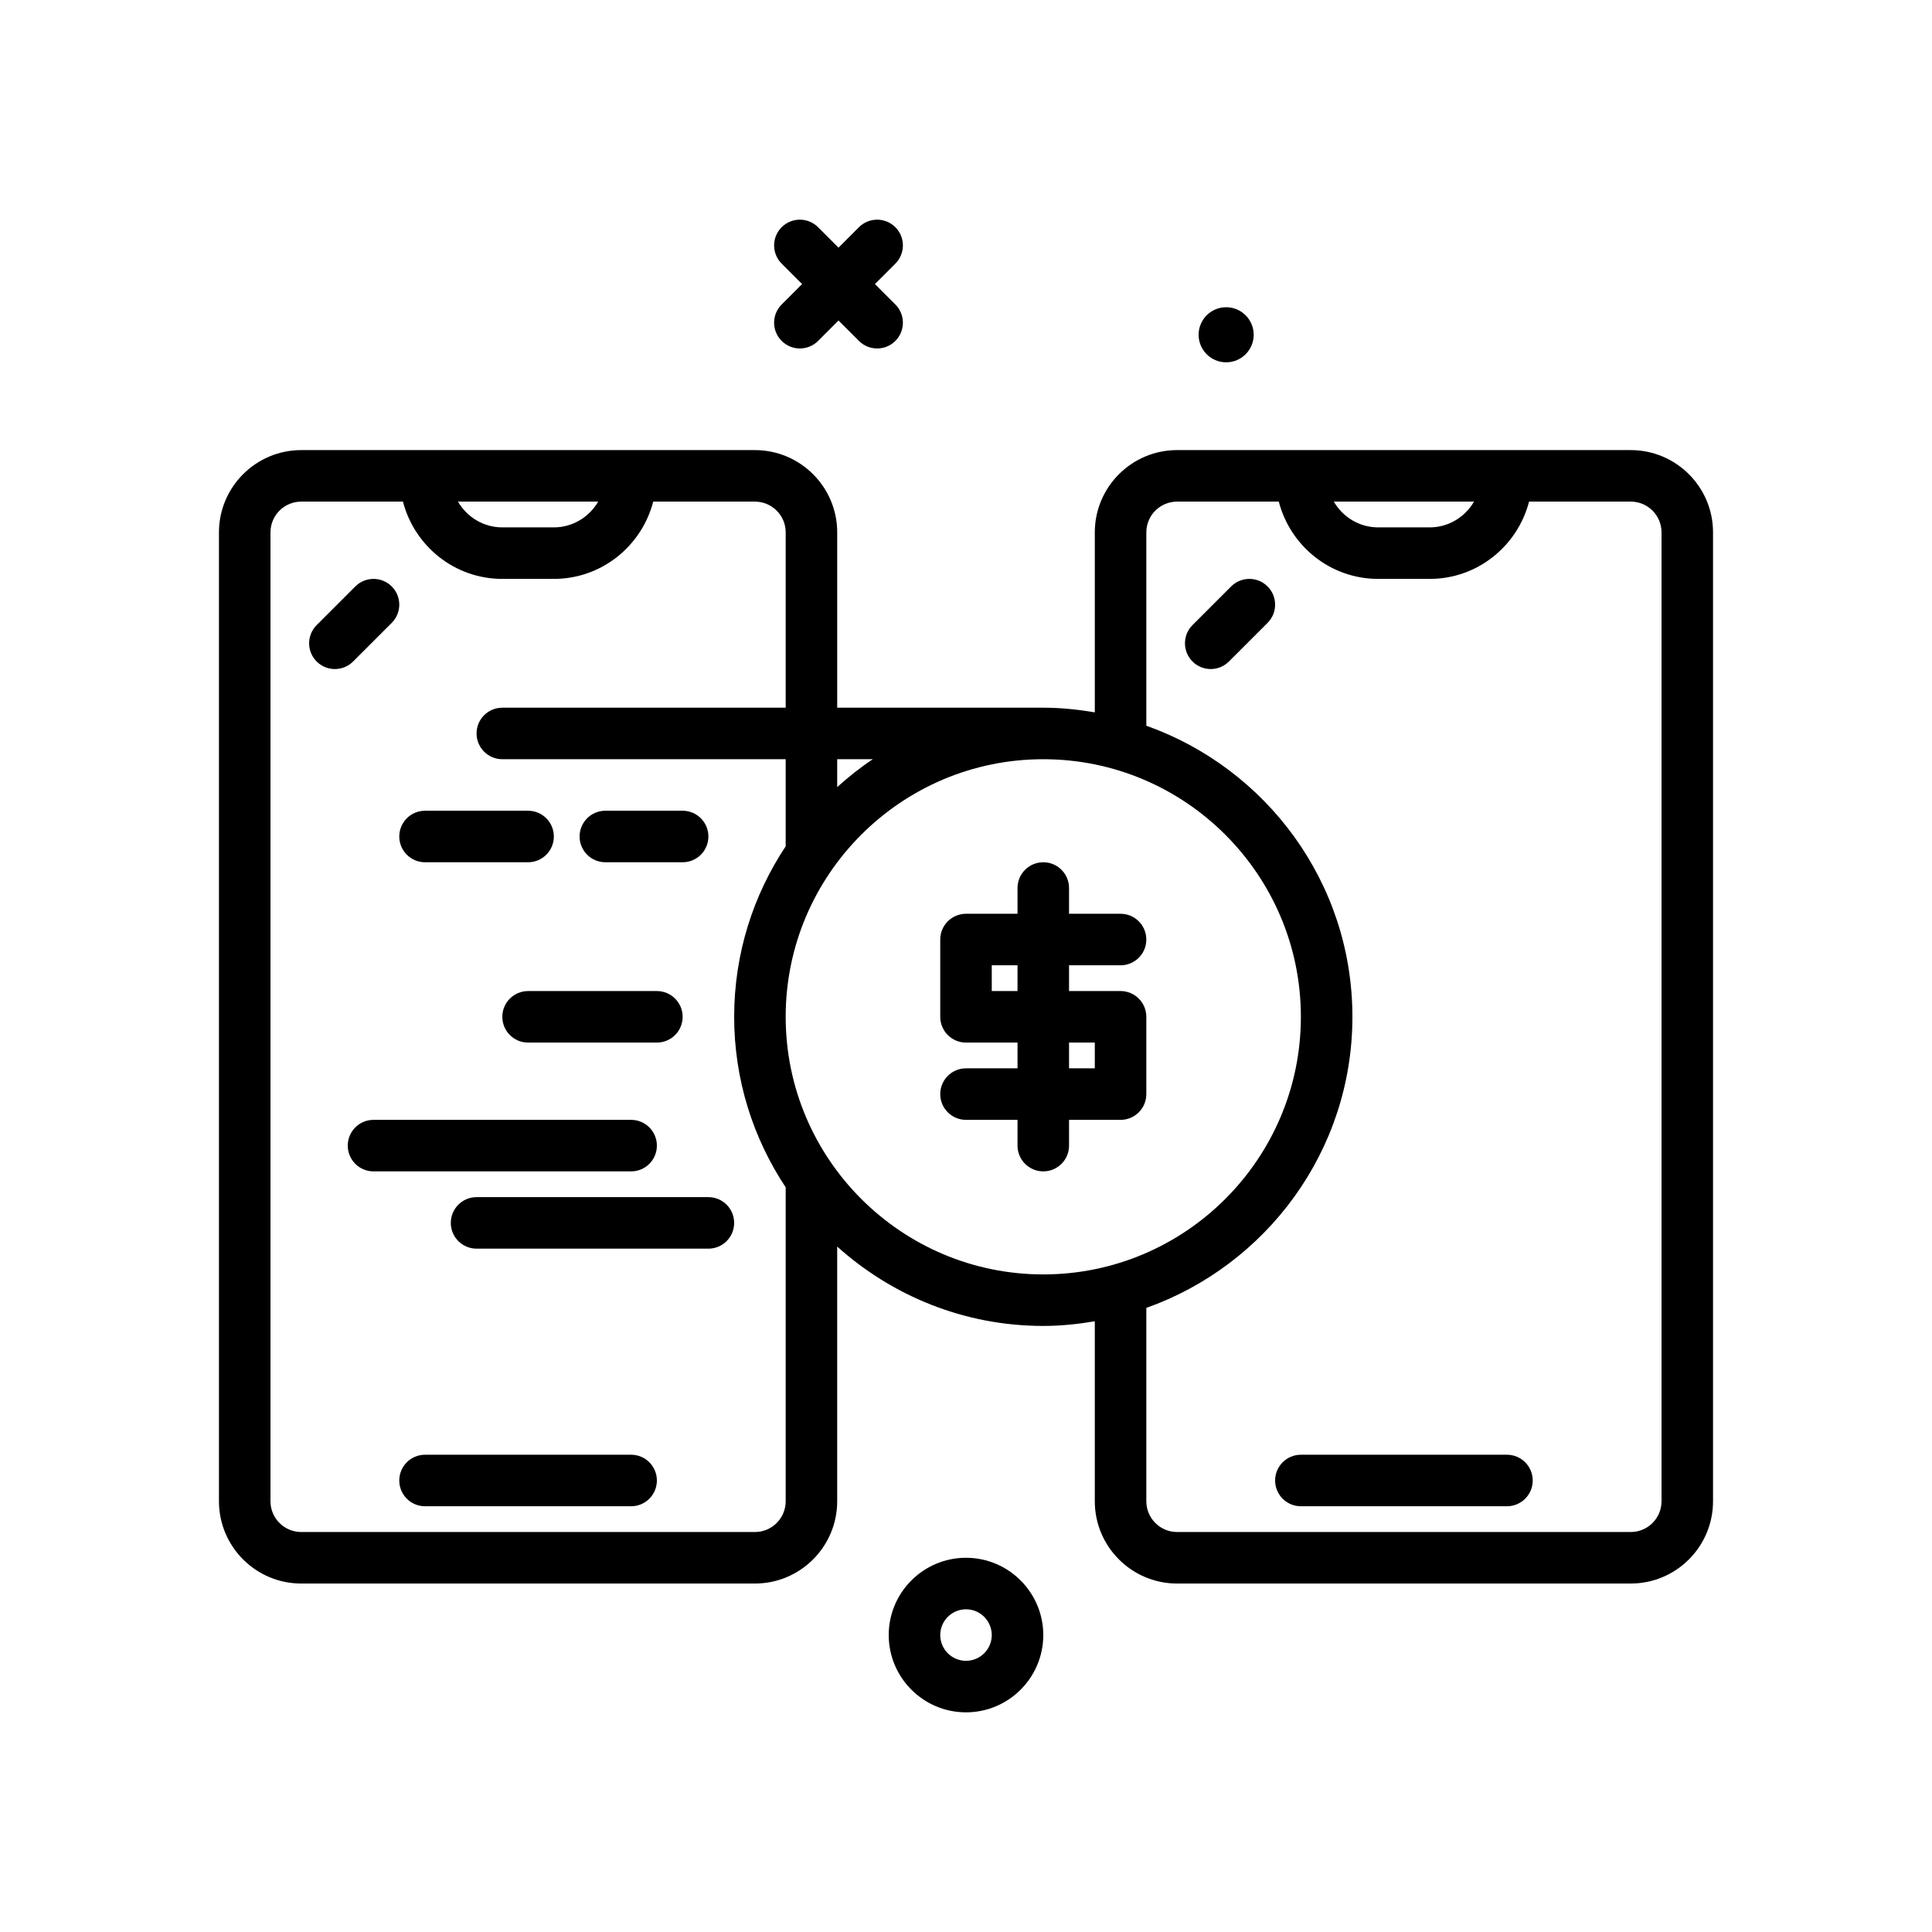 <svg id="direct-payment" enable-background="new 0 0 300 300" height="512" viewBox="0 0 300 300" width="512" xmlns="http://www.w3.org/2000/svg"><g><path d="m150 241.891c-6.617 0-12 5.383-12 12s5.383 12 12 12 12-5.383 12-12-5.383-12-12-12zm0 16c-2.207 0-4-1.795-4-4s1.793-4 4-4 4 1.795 4 4-1.793 4-4 4z"/><path d="m190.397 56.26c2.362 0 4.276-1.915 4.276-4.276s-1.915-4.276-4.276-4.276-4.277 1.915-4.277 4.276 1.915 4.276 4.277 4.276z"/><path d="m121.375 52.938c.781.781 1.805 1.172 2.828 1.172s2.047-.391 2.828-1.172l3.172-3.172 3.172 3.172c.781.781 1.805 1.172 2.828 1.172s2.047-.391 2.828-1.172c1.562-1.562 1.562-4.094 0-5.656l-3.172-3.172 3.172-3.172c1.562-1.562 1.562-4.094 0-5.656s-4.094-1.562-5.656 0l-3.172 3.172-3.172-3.172c-1.562-1.562-4.094-1.562-5.656 0s-1.562 4.094 0 5.656l3.172 3.172-3.172 3.172c-1.563 1.562-1.563 4.093 0 5.656z"/><path d="m253.227 69.891h-70.453c-7.043 0-12.773 5.73-12.773 12.773v27.949c-2.607-.44-5.269-.723-8-.723h-32v-27.226c0-7.043-5.73-12.773-12.773-12.773h-70.455c-7.043 0-12.773 5.73-12.773 12.773v150.453c0 7.043 5.73 12.773 12.773 12.773h70.453c7.043 0 12.773-5.73 12.773-12.773v-39.551c8.502 7.635 19.7 12.324 32 12.324 2.731 0 5.393-.282 8-.723v27.949c0 7.043 5.73 12.773 12.773 12.773h70.453c7.043 0 12.773-5.73 12.773-12.773v-150.452c.002-7.043-5.728-12.773-12.771-12.773zm-24.34 8c-1.388 2.38-3.94 4-6.887 4h-8c-2.947 0-5.499-1.62-6.887-4zm-93.363 40c-1.955 1.299-3.784 2.761-5.524 4.324v-4.324zm-42.637-40c-1.388 2.38-3.94 4-6.887 4h-8c-2.947 0-5.499-1.62-6.887-4zm24.34 160h-70.454c-2.633 0-4.773-2.141-4.773-4.773v-150.454c0-2.633 2.141-4.773 4.773-4.773h15.795c1.788 6.881 7.997 12 15.432 12h8c7.435 0 13.644-5.119 15.432-12h15.795c2.633 0 4.773 2.141 4.773 4.773v27.227h-44c-2.211 0-4 1.791-4 4s1.789 4 4 4h44v13.524c-5.044 7.596-8 16.694-8 26.476s2.956 18.88 8 26.476v48.751c0 2.632-2.141 4.773-4.773 4.773zm4.773-80c0-22.057 17.945-40 40-40s40 17.943 40 40-17.945 40-40 40-40-17.944-40-40zm136 75.226c0 2.633-2.141 4.773-4.773 4.773h-70.453c-2.633 0-4.773-2.141-4.773-4.773v-30.027c18.613-6.61 32-24.349 32-45.2s-13.387-38.589-32-45.2v-30.026c0-2.633 2.141-4.773 4.773-4.773h15.795c1.788 6.881 7.997 12 15.432 12h8c7.435 0 13.644-5.119 15.432-12h15.795c2.633 0 4.773 2.141 4.773 4.773v150.453z"/><path d="m234 225.891h-32c-2.211 0-4 1.791-4 4s1.789 4 4 4h32c2.211 0 4-1.791 4-4s-1.789-4-4-4z"/><path d="m174 149.891c2.211 0 4-1.791 4-4s-1.789-4-4-4h-8v-4c0-2.209-1.789-4-4-4s-4 1.791-4 4v4h-8c-2.211 0-4 1.791-4 4v12c0 2.209 1.789 4 4 4h8v4h-8c-2.211 0-4 1.791-4 4s1.789 4 4 4h8v4c0 2.209 1.789 4 4 4s4-1.791 4-4v-4h8c2.211 0 4-1.791 4-4v-12c0-2.209-1.789-4-4-4h-8v-4zm-4 12v4h-4v-4zm-12-8h-4v-4h4z"/><path d="m98 225.891h-32c-2.211 0-4 1.791-4 4s1.789 4 4 4h32c2.211 0 4-1.791 4-4s-1.789-4-4-4z"/><path d="m94 133.891h12c2.211 0 4-1.791 4-4s-1.789-4-4-4h-12c-2.211 0-4 1.791-4 4s1.789 4 4 4z"/><path d="m66 133.891h16c2.211 0 4-1.791 4-4s-1.789-4-4-4h-16c-2.211 0-4 1.791-4 4s1.789 4 4 4z"/><path d="m110 185.891h-36c-2.211 0-4 1.791-4 4s1.789 4 4 4h36c2.211 0 4-1.791 4-4s-1.789-4-4-4z"/><path d="m102 177.891c0-2.209-1.789-4-4-4h-40c-2.211 0-4 1.791-4 4s1.789 4 4 4h40c2.211 0 4-1.791 4-4z"/><path d="m82 153.891c-2.211 0-4 1.791-4 4s1.789 4 4 4h20c2.211 0 4-1.791 4-4s-1.789-4-4-4z"/><path d="m191.172 91.062-6 6c-1.562 1.562-1.562 4.094 0 5.656.781.781 1.805 1.172 2.828 1.172s2.047-.391 2.828-1.172l6-6c1.562-1.562 1.562-4.094 0-5.656s-4.094-1.562-5.656 0z"/><path d="m60.828 96.719c1.562-1.562 1.562-4.094 0-5.656s-4.094-1.562-5.656 0l-6 6c-1.562 1.562-1.562 4.094 0 5.656.781.781 1.805 1.172 2.828 1.172s2.047-.391 2.828-1.172z"/></g></svg>